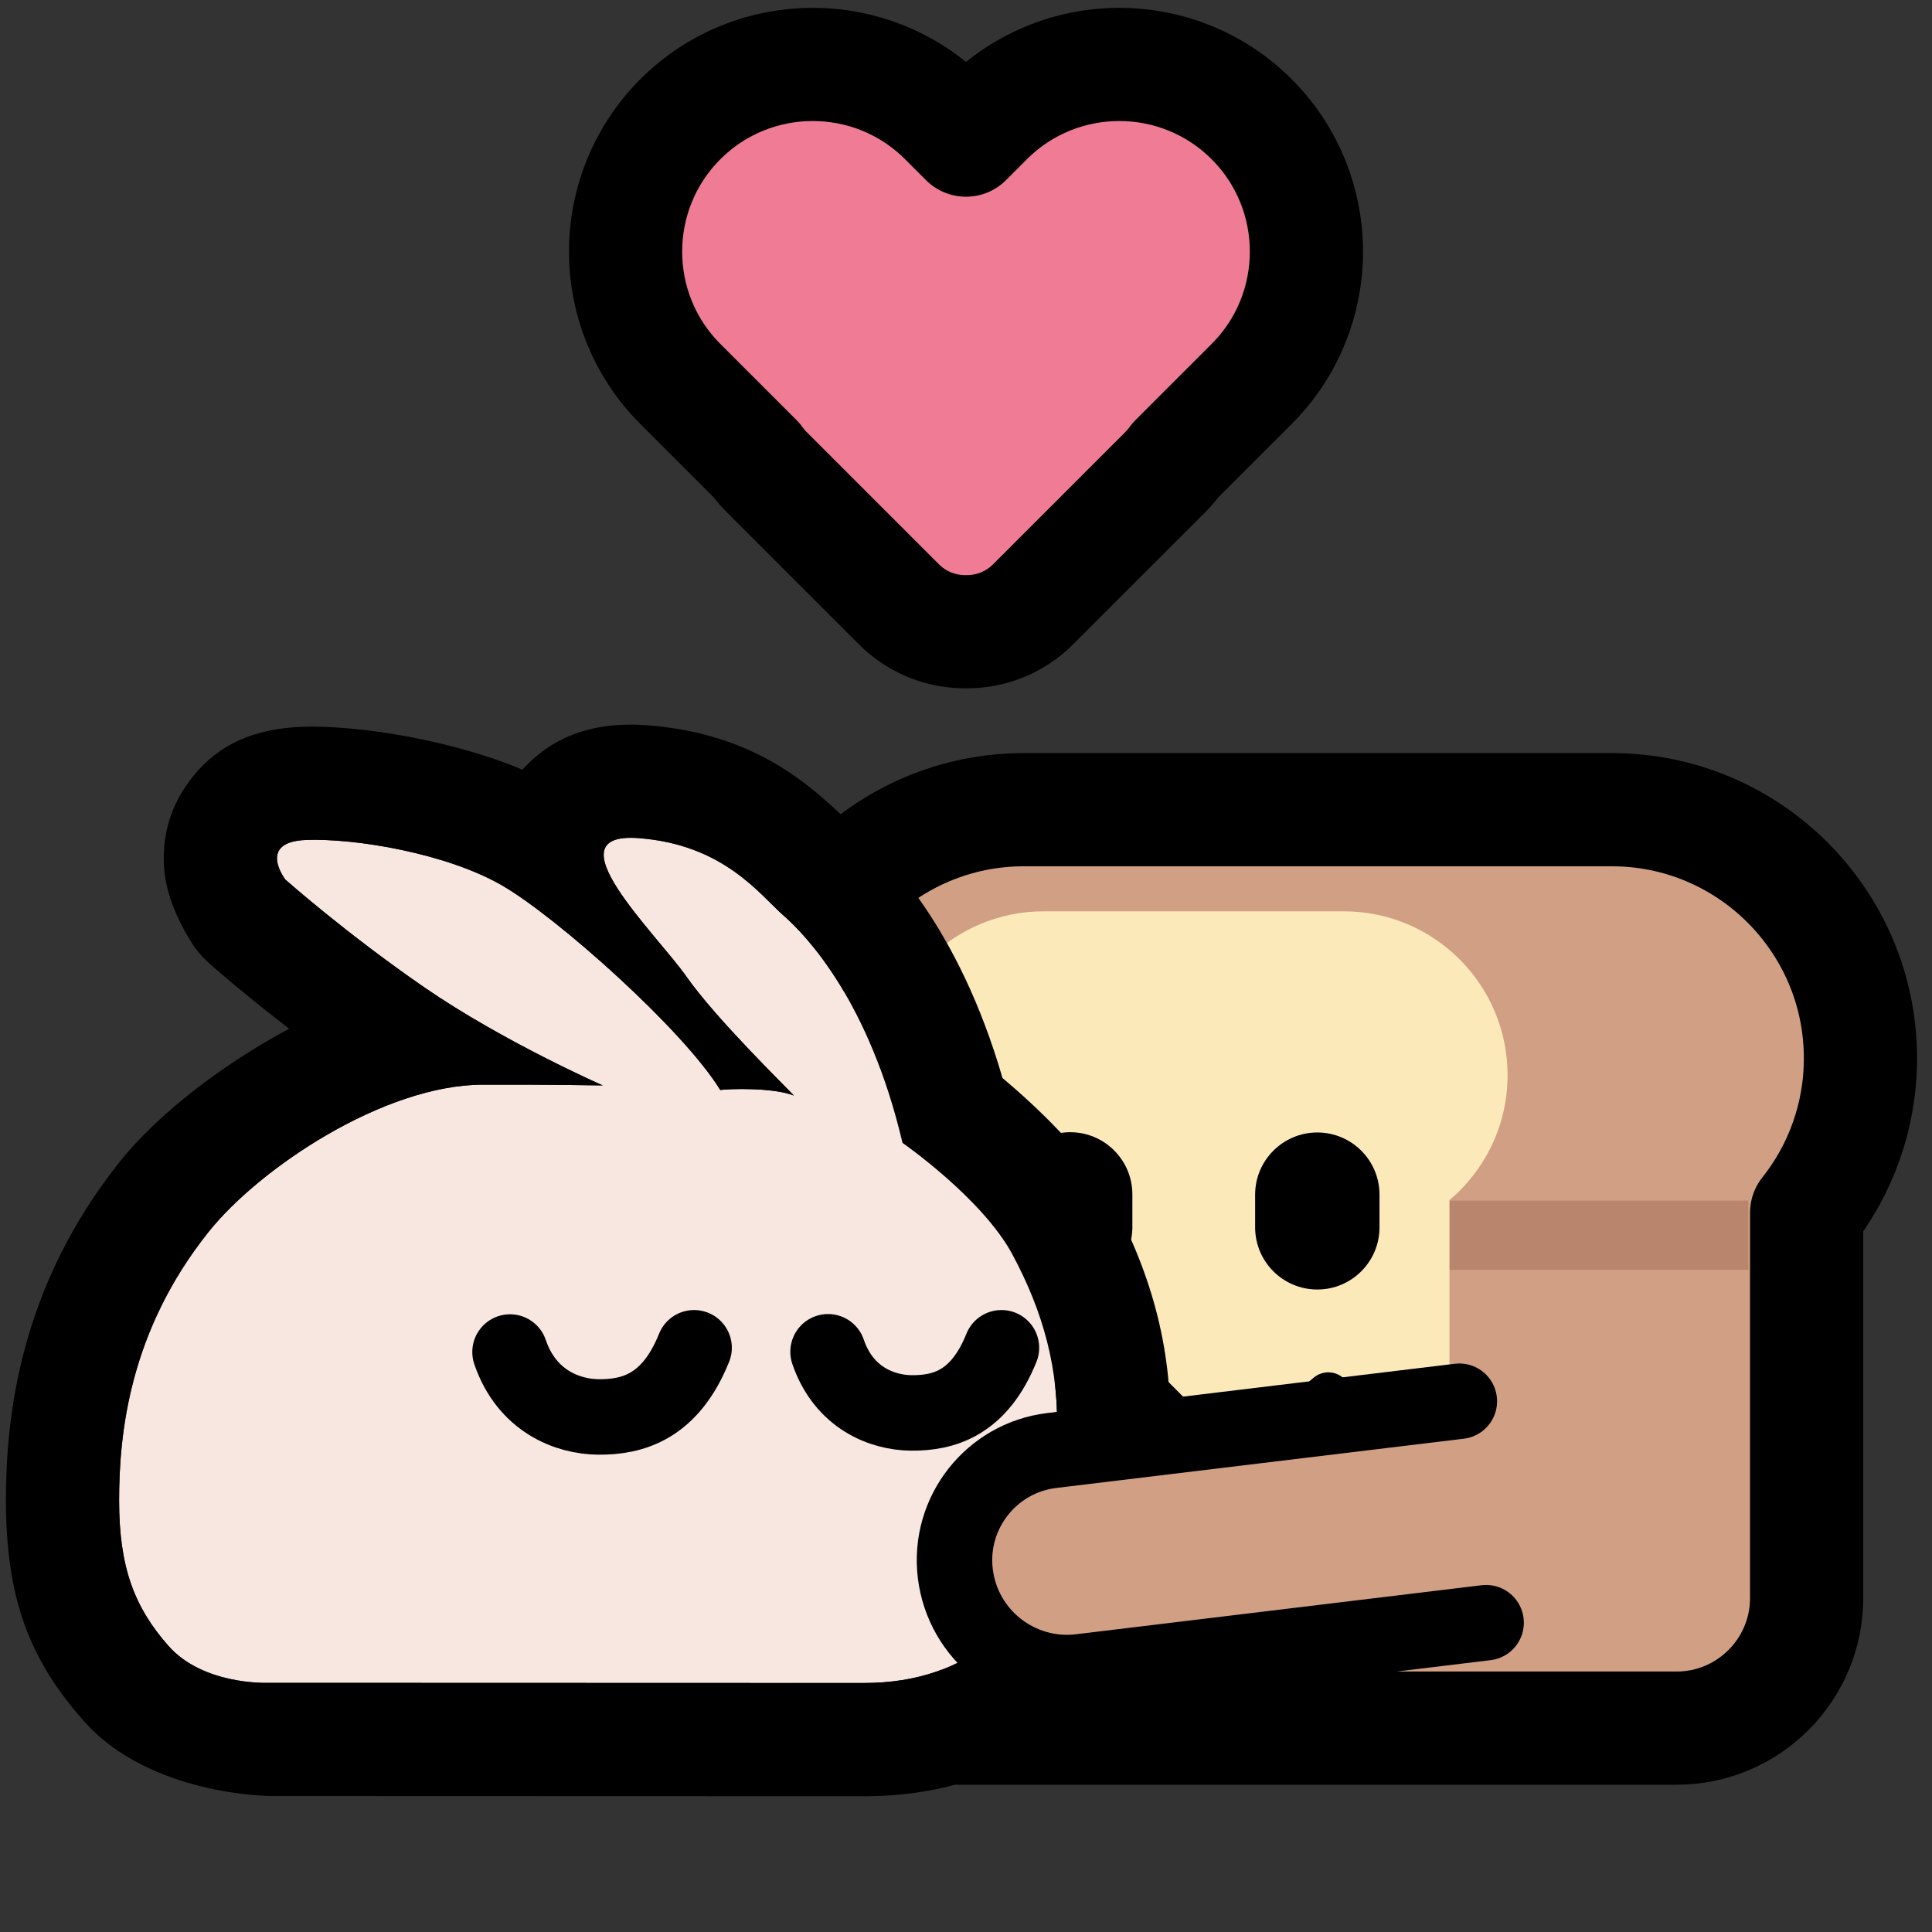 <?xml version="1.0" encoding="UTF-8" standalone="no"?>
<!DOCTYPE svg PUBLIC "-//W3C//DTD SVG 1.1//EN" "http://www.w3.org/Graphics/SVG/1.1/DTD/svg11.dtd">
<svg width="100%" height="100%" viewBox="0 0 256 256" version="1.1" xmlns="http://www.w3.org/2000/svg" xmlns:xlink="http://www.w3.org/1999/xlink" xml:space="preserve" xmlns:serif="http://www.serif.com/" style="fill-rule:evenodd;clip-rule:evenodd;stroke-linecap:round;stroke-linejoin:round;stroke-miterlimit:1.5;">
    <rect x="0" y="0" width="256" height="256" fill="#333333" stroke="none"/>
    <rect id="neobread_hug_bun_heart" x="0" y="0" width="256" height="256" style="fill:none;"/>
    <clipPath id="_clip1">
        <rect x="0" y="0" width="256" height="256"/>
    </clipPath>
    <g clip-path="url(#_clip1)">
        <g id="Right-bread" serif:id="Right bread">
            <path id="Crust" d="M213.578,107.289C231.759,107.289 246.519,122.049 246.519,140.229C246.519,147.958 243.851,155.068 239.388,160.69L239.388,211.745C239.388,221.261 231.662,228.987 222.146,228.987L126.944,228.987C117.428,228.987 109.702,221.261 109.702,211.745L109.702,160.494C105.332,154.904 102.726,147.868 102.726,140.229C102.726,122.049 117.486,107.289 135.666,107.289L213.578,107.289Z" style="fill:rgb(209,160,132);stroke:black;stroke-width:15px;"/>
            <rect id="Shadow" x="171.212" y="159.086" width="60.449" height="9.176" style="fill:rgb(186,133,109);"/>
            <path id="Slice" d="M124.789,159.431C119.798,155.454 116.597,149.324 116.597,142.453C116.597,130.478 126.319,120.756 138.294,120.756L178.062,120.756C190.038,120.756 199.76,130.478 199.76,142.453C199.76,149.094 196.77,155.041 192.065,159.023L192.065,207.263C192.065,211.948 188.261,215.751 183.576,215.751L133.278,215.751C128.593,215.751 124.789,211.948 124.789,207.263L124.789,159.431Z" style="fill:rgb(252,233,186);"/>
            <g id="Face">
                <path id="Mouth" d="M137.069,184.819L143.553,195.722L152.291,184.838L163.116,195.691L176.01,184.851" style="fill:none;stroke:black;stroke-width:6.02px;"/>
                <g id="Eyes">
                    <path id="Right-eye" serif:id="Right eye" d="M182.791,158.299L182.791,162.628C182.791,167.175 179.099,170.867 174.551,170.867C170.003,170.867 166.311,167.175 166.311,162.628L166.311,158.299C166.311,153.751 170.003,150.059 174.551,150.059C179.099,150.059 182.791,153.751 182.791,158.299Z"/>
                    <path id="Left-eye" serif:id="Left eye" d="M150.045,158.263L150.045,162.592C150.045,167.14 146.353,170.832 141.806,170.832C137.258,170.832 133.566,167.14 133.566,162.592L133.566,158.263C133.566,153.716 137.258,150.024 141.806,150.024C146.353,150.024 150.045,153.716 150.045,158.263Z"/>
                </g>
            </g>
        </g>
        <g id="Bun">
            <path id="Body" d="M119.587,151.438C119.587,151.438 130.15,158.773 134.144,166.211C138.139,173.648 140.434,181.429 140.022,190.429C139.61,199.428 136.091,213.883 131.595,217.372C127.1,220.861 121.771,223.008 114.43,223.008C107.089,223.008 35.326,222.983 35.326,222.983C35.326,222.983 26.895,223.275 22.322,218.089C17.749,212.903 15.785,207.577 15.785,198.819C15.785,190.06 17.096,176.422 27.66,163.209C34.406,154.773 50.841,143.773 63.925,143.726C72.77,143.694 79.882,143.828 79.882,143.828C79.882,143.828 66.732,138.056 56.313,130.888C45.893,123.72 37.804,116.539 37.804,116.539C37.804,116.539 34.001,111.552 40.549,111.302C47.096,111.051 59.261,113.09 66.599,117.369C73.937,121.648 90.6,136.516 95.433,144.428C96.653,144.257 102.492,144.086 105.194,145.169C104.466,144.342 94.975,135.131 90.975,129.426C86.975,123.721 72.734,110.141 84.657,111.059C95.9,111.924 100.613,118.486 103.867,121.349C106.975,124.084 115.192,132.767 119.587,151.438Z" style="fill:rgb(248,231,225);"/>
            <path d="M38.312,136.313C32.018,131.466 27.846,127.756 27.846,127.756C27.123,127.114 26.463,126.404 25.877,125.635C25.877,125.635 22.482,120.889 21.853,116.007C21.301,111.722 22.229,107.448 24.933,103.726C27.127,100.707 31.061,96.653 39.976,96.313C47.23,96.035 59.715,97.991 69.228,101.984C69.507,101.676 69.797,101.374 70.1,101.08C72.713,98.543 77.351,95.452 85.808,96.103C101.941,97.345 109.107,105.979 113.776,110.088C117.419,113.294 127.003,122.73 132.835,142.839C137.369,146.659 144.026,152.907 147.359,159.114C152.633,168.933 155.55,179.232 155.006,191.114C154.647,198.977 152.335,210.166 149.086,217.673C146.745,223.083 143.623,227.025 140.792,229.222C133.879,234.588 125.722,238.008 114.43,238.008C107.088,238.008 35.321,237.983 35.321,237.983L35.847,237.973C35.847,237.973 19.86,237.977 11.072,228.01C4.116,220.123 0.785,212.14 0.785,198.819C0.785,187.744 2.587,170.548 15.945,153.842C20.635,147.976 28.962,141.305 38.312,136.313ZM119.587,151.438C115.192,132.767 106.975,124.084 103.867,121.349C100.613,118.486 95.9,111.924 84.657,111.059C72.734,110.141 86.975,123.721 90.975,129.426C94.975,135.131 104.466,144.342 105.194,145.169C102.492,144.086 96.653,144.257 95.433,144.428C90.6,136.516 73.937,121.648 66.599,117.369C59.261,113.09 47.096,111.051 40.549,111.302C34.001,111.552 37.804,116.539 37.804,116.539C37.804,116.539 45.893,123.72 56.313,130.888C66.732,138.056 79.882,143.828 79.882,143.828C79.882,143.828 72.77,143.694 63.925,143.726C50.841,143.773 34.406,154.773 27.66,163.209C17.096,176.422 15.785,190.06 15.785,198.819C15.785,207.577 17.749,212.903 22.322,218.089C26.895,223.275 35.326,222.983 35.326,222.983C35.326,222.983 107.089,223.008 114.43,223.008C121.771,223.008 127.1,220.861 131.595,217.372C136.091,213.883 139.61,199.428 140.022,190.429C140.434,181.429 138.139,173.648 134.144,166.211C130.15,158.773 119.587,151.438 119.587,151.438Z"/>
            <g id="Eyes1" serif:id="Eyes">
                <path id="Right-eye1" serif:id="Right eye" d="M67.581,179.15C69.804,185.658 75.198,187.714 79.287,187.751C83.886,187.792 88.834,186.388 91.971,178.586" style="fill:none;stroke:black;stroke-width:10px;"/>
                <path id="Left-eye1" serif:id="Left eye" d="M109.721,179.117C111.815,185.247 116.896,187.185 120.748,187.219C125.08,187.258 129.742,185.935 132.697,178.586" style="fill:none;stroke:black;stroke-width:10px;"/>
            </g>
        </g>
        <path id="Arm" d="M196.917,215.015L143.172,221.512C135.003,222.499 127.569,216.669 126.582,208.5C125.611,200.473 131.34,193.168 139.367,192.198L193.369,185.67" style="fill:rgb(209,160,132);stroke:black;stroke-width:10px;stroke-linecap:butt;"/>
        <path id="Heart" d="M100.241,60.968L90.15,50.877C80.47,41.197 80.47,25.478 90.15,15.797C99.831,6.116 115.55,6.116 125.231,15.797L128,18.566L130.769,15.797C140.45,6.116 156.169,6.116 165.85,15.797C175.53,25.478 175.53,41.197 165.85,50.877L155.759,60.968C155.367,61.518 154.923,62.043 154.43,62.536L136.889,80.076C134.439,82.527 131.215,83.737 128,83.706C124.785,83.737 121.561,82.527 119.111,80.076L101.57,62.536C101.077,62.043 100.633,61.518 100.241,60.968Z" style="fill:rgb(239,124,148);stroke:black;stroke-width:15px;stroke-linejoin:miter;stroke-miterlimit:5;"/>
    </g>
</svg>
